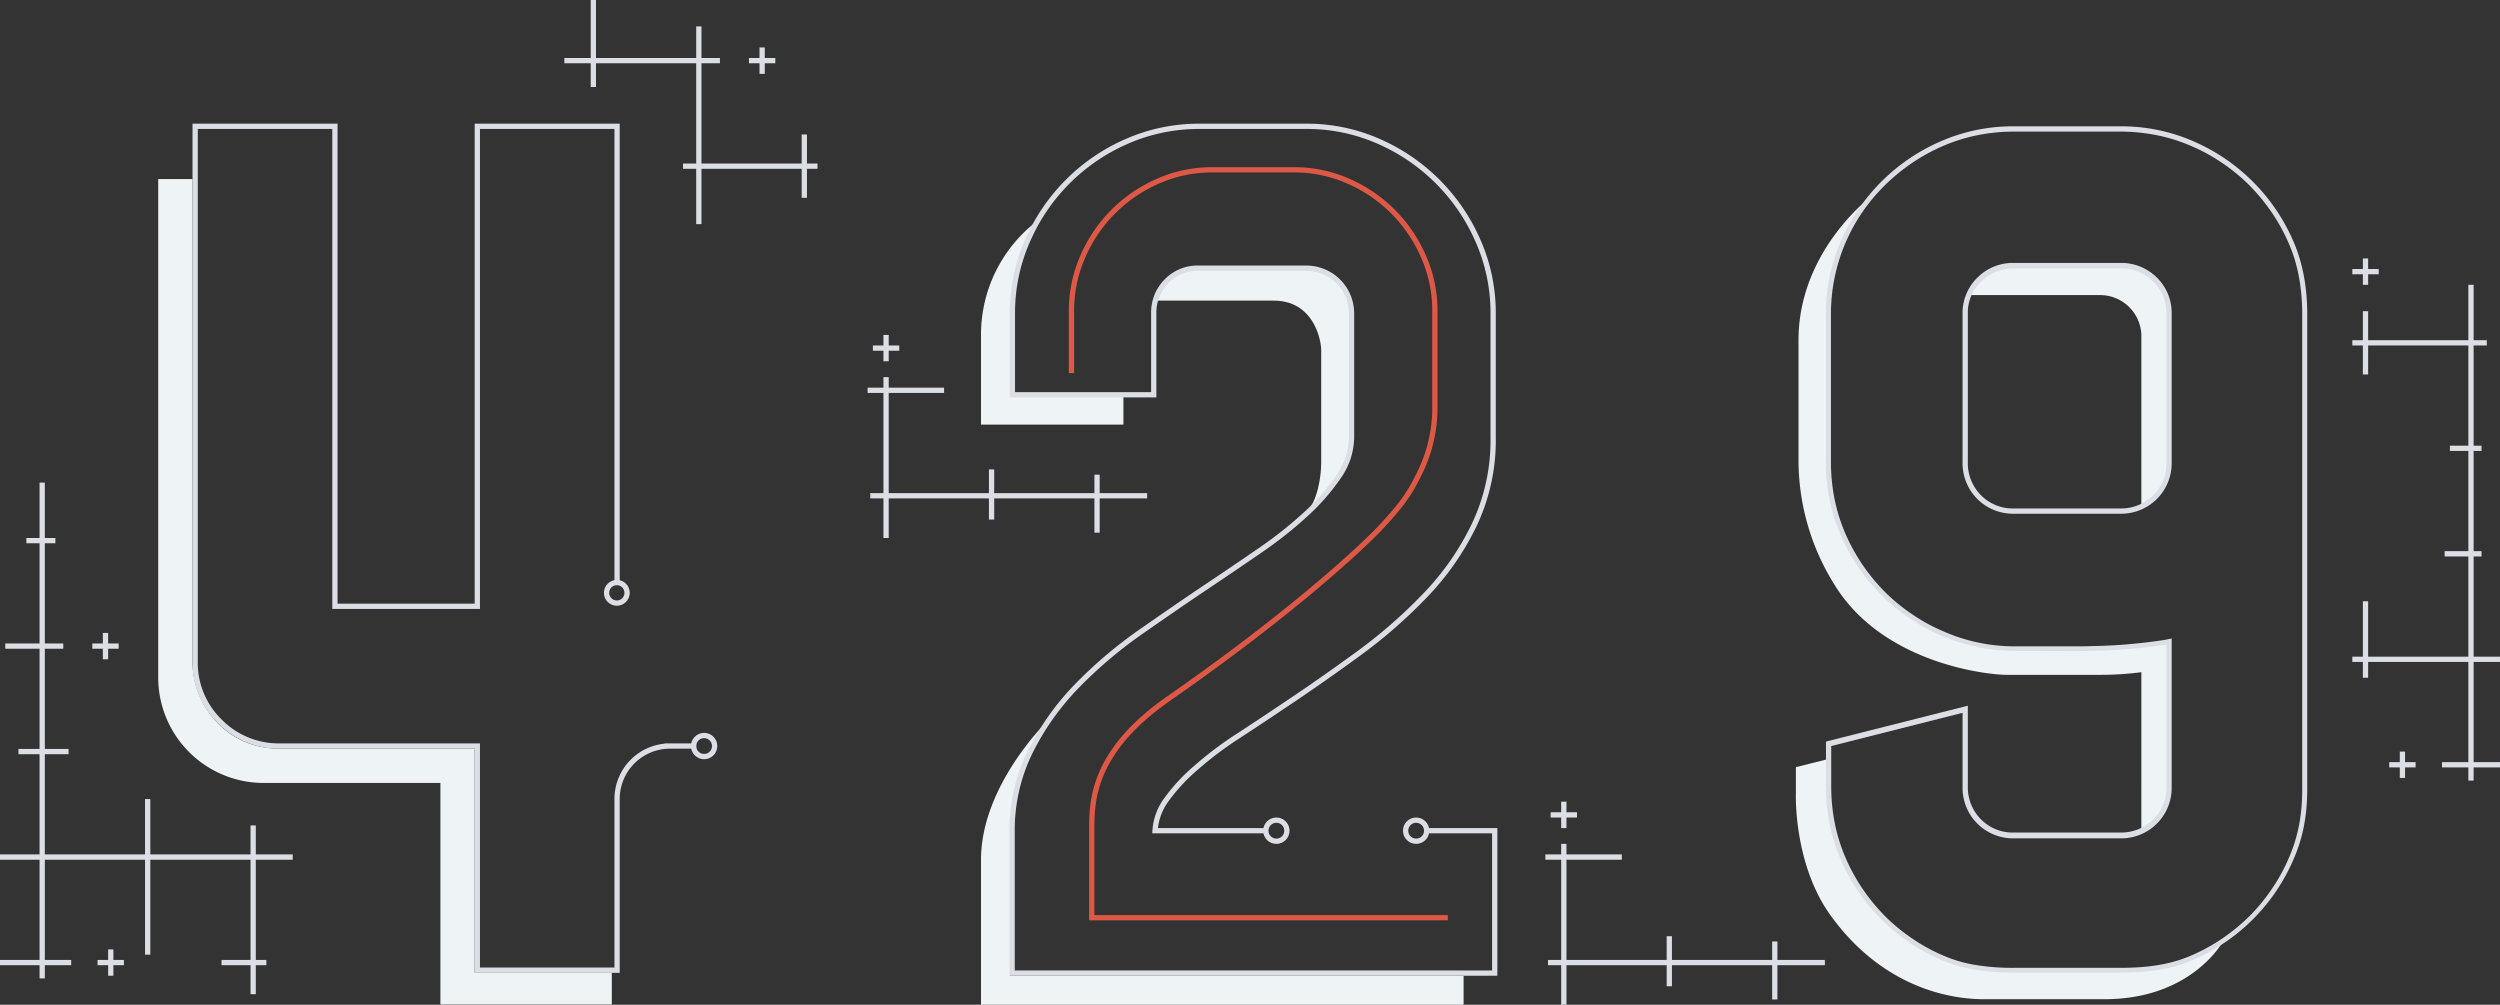 <svg xmlns="http://www.w3.org/2000/svg" width="948" height="381"><rect width="100%" height="100%" fill="#333333" stroke="none"/><path d="M372 381v-55c0-27.7 24.385-51.718 24.385-51.718s-12.125 18.791-12.125 35.491L383 370h172v11zm125-189c1.7-2 4-9 4-17v-42c0-4.7-3.2-19-18-19h-44s3.04-12.185 13.969-12.185h42.881c7.5 0 17.039 7.964 17.039 16.564v48.432c0 12.9-15.689 25.389-15.989 25.389a.309.309 0 01.1-.2zm-125-31v-34a54.207 54.207 0 0120.951-42.928S384 99.3 384 115l-1 35h43v11z" fill="#eef3f5"/><path d="M480 315h-42a22.191 22.191 0 014.4-11.9 69.34 69.34 0 0111.4-12.2 133.521 133.521 0 0116-12c6-3.9 12-7.9 18.1-12 8.7-5.8 17.7-12.1 26.9-18.8a190.744 190.744 0 0025.4-22.1 102.573 102.573 0 0018.8-26.9 74.712 74.712 0 007.2-33.2v-47.2a67.49 67.49 0 00-5.7-27.3 72.875 72.875 0 00-37.7-37.8 67.371 67.371 0 00-27.2-5.7H455a68.047 68.047 0 00-27.7 5.7 72.523 72.523 0 00-37.7 37.8 67.492 67.492 0 00-5.7 27.3v31h53.6v-31a16.769 16.769 0 014.8-12 16.3 16.3 0 0112.3-5h40.8a17.136 17.136 0 0117.1 17v47.2a26.19 26.19 0 01-4.6 14.4 80.031 80.031 0 01-12 14 152.817 152.817 0 01-17.2 13.8c-6.5 4.5-13.3 9.1-20.3 13.8-8.7 5.8-17.5 11.9-26.4 18.1a167.674 167.674 0 00-24 20.5 99.357 99.357 0 00-17.4 24.7 66.964 66.964 0 00-6.8 30.1V369h183v-54h-26" fill="none" stroke="#dbdee5" stroke-width="2"/><path d="M406.3 141.5V118a50.868 50.868 0 014.3-20.7 54.921 54.921 0 0128.5-28.6 50.181 50.181 0 0120.9-4.3h30.7a50.4 50.4 0 0120.6 4.3 54.921 54.921 0 0128.5 28.6 50.527 50.527 0 014.3 20.7v35.7a55.742 55.742 0 01-5.5 25.1c-3.6 7.5-6.2 11.6-14.2 20.3S489 233 443 265c-29.4 20.5-29 39.7-29 50v33h135" fill="none" stroke="#de5846" stroke-width="2"/><g transform="translate(479 309)" fill="none"><circle data-name="Эллипс 47" cx="5" cy="5" r="5"/><circle data-name="Эллипс 48" cx="4" cy="4" r="4" transform="translate(1 2)" stroke="#dbdee5" stroke-width="2"/></g><g transform="translate(532 309)" fill="none"><circle data-name="Эллипс 49" cx="5" cy="5" r="5"/><circle data-name="Эллипс 50" cx="4" cy="4" r="4" transform="translate(1 2)" stroke="#dbdee5" stroke-width="2"/></g><path d="M592 381v-15h-5v-2h5v-38h-6v-2h6v-4h2v4h21v2h-21v38h38v-9h2v9h38v-7h2v7h18v2h-18v13h-2v-13h-38v8h-2v-8h-38v15zm0-67v-4h-4v-2h4v-4h2v4h4v2h-4v4zM335 204v-15h-5v-2h5v-38h-6v-2h6v-4h2v4h21v2h-21v38h38v-9h2v9h38v-7h2v7h18v2h-18v13h-2v-13h-38v8h-2v-8h-38v15zm0-67v-4h-4v-2h4v-4h2v4h4v2h-4v4zm601 159v-5h-10v-2h10v-38h-38v6h-2v-6h-4v-2h4v-21h2v21h38v-38h-9v-2h9v-38h-7v-2h7v-38h-38v11h-2v-11h-4v-2h4v-11h2v11h38v-21h2v21h5v2h-5v38h3v2h-3v38h3v2h-3v38h10v2h-10v38h10v2h-10v5zm-26-1v-4h-4v-2h4v-4h2v4h4v2h-4v4zm-14-187v-4h-4v-2h4v-4h2v4h4v2h-4v4zM95 377v-11H84v-2h11v-38H57v36h-2v-36H17v38h10v2H17v5h-2v-5H0v-2h15v-38H0v-2h15v-38H7v-2h8v-38H2v-2h13v-38h-5v-2h5v-21h2v21h4v2h-4v38h7v2h-7v38h9v2h-9v38h38v-21h2v21h38v-11h2v11h14v2H97v38h4v2h-4v11zm-54-7v-4h-4v-2h4v-4h2v4h4v2h-4v4zm-2-120v-4h-4v-2h4v-4h2v4h4v2h-4v4zM264 85V64h-5v-2h5V24h-38v9h-2v-9h-10v-2h10V0h2v22h38V10h2v12h7v2h-7v38h38V51h2v11h4v2h-4v11h-2V64h-38v21zm24-57v-4h-4v-2h4v-4h2v4h4v2h-4v4z" fill="#dbdee5"/><path d="M694 346.9c-14-19.6-13-46-13-46v-10l12-3v10c0 6.1 1.5 29.122 17.1 45.322S742 367.9 759 367.9h49c24.1 0 35-11 35-11s-11.7 22-45 22h-45.6c-6.3 0-35.9-.6-58.4-32zm118-92a121.657 121.657 0 01-16 1h-35c-7.6 0-45.022-4.205-63.822-31.805A89 89 0 01682 174.9v-46c0-33.3 26.77-53.752 26.77-53.752S693 93.018 693 116.818V170.9c0 46.2 36.7 75 72 75h28c6.9 0 29-2 29-2v57c0 8.7-10 13.871-10 13.871zm0-128a15.653 15.653 0 00-16-15h-49.148s5.215-11 14.715-11H807c6.9 0 15 5.1 15 15l.627 59.73c0 10.8-10.627 16.055-10.627 16.055z" fill="#eef3f5"/><path data-name="Контур 7" d="M874.9 137.5v-18.2c0-9.6-1.5-19.2-5.3-27.8a72.728 72.728 0 00-37.9-37.9 68.174 68.174 0 00-27.8-5.7h-40.3a68.174 68.174 0 00-27.8 5.7 72.728 72.728 0 00-37.9 37.9 67.614 67.614 0 00-5.7 27.4v56.5a68.177 68.177 0 005.7 27.8 72.728 72.728 0 0037.9 37.9 69.772 69.772 0 0028.1 5.9c11.7 0 22.1.2 29 0a194.553 194.553 0 0028.5-2.4v53.8a17.2 17.2 0 01-16.9 17.5h-40.9a17.2 17.2 0 01-17.5-16.9v-31.2l-53.8 13.6v17.1a68.177 68.177 0 005.7 27.8 72.728 72.728 0 0037.9 37.9c8.6 3.8 17.9 4.9 27.9 4.9h40.4c9.9 0 19-1.1 27.6-4.9a72.727 72.727 0 0037.9-37.9c3.8-8.6 5.3-17 5.3-27V187.8m-53.5-12.5a17.2 17.2 0 01-16.9 17.5h-40.9a17.2 17.2 0 01-17.5-16.9v-57.1a16.388 16.388 0 015-12 17.122 17.122 0 0112.5-5H804a17.122 17.122 0 0112.5 5 16.01 16.01 0 015 12z" fill="none"/><path data-name="Контур 8" d="M763.7 49.9a71.467 71.467 0 00-14 1.4 65.47 65.47 0 00-13 4.1 70.971 70.971 0 00-11.8 6.5 74.671 74.671 0 00-10.2 8.4 68.2 68.2 0 00-20.4 48.6v56.5a71.483 71.483 0 001.4 14 65.48 65.48 0 004.1 13 70.963 70.963 0 006.5 11.8 74.666 74.666 0 008.4 10.2 69.068 69.068 0 0010.2 8.4 67.183 67.183 0 0011.8 6.5 65.764 65.764 0 0013.2 4.3 66.874 66.874 0 0014.1 1.5h21.1c3.3 0 5.9 0 7.9-.1a199.1 199.1 0 0028.1-2.4l2.4-.5v56.3a19.132 19.132 0 01-19.5 19.5h-40.3a19.132 19.132 0 01-19.5-19.5v-28.1l-49.8 12.6v15.5a71.463 71.463 0 001.4 14 65.47 65.47 0 004.1 13 70.961 70.961 0 006.5 11.8 74.662 74.662 0 008.4 10.2 69.069 69.069 0 0010.2 8.4 67.177 67.177 0 0011.8 6.5 50.983 50.983 0 0012.9 3.7 85.693 85.693 0 0014.1 1h40.4c11.1 0 19.4-1.5 26.8-4.7a70.969 70.969 0 0011.8-6.5 74.665 74.665 0 0010.2-8.4 69.066 69.066 0 008.4-10.2 67.188 67.188 0 006.5-11.8c3.5-8 5.1-16.1 5.1-26.2V119.3c0-10.2-1.7-19.3-5.1-27a70.961 70.961 0 00-6.5-11.8 74.672 74.672 0 00-8.4-10.2 69.07 69.07 0 00-10.2-8.4 67.182 67.182 0 00-11.8-6.5 65.477 65.477 0 00-13-4.1 71.472 71.472 0 00-14-1.4h-40.3M804 194.8h-40.3a19.132 19.132 0 01-19.5-19.5v-56.5a18.749 18.749 0 015.6-13.5 19 19 0 0113.9-5.6H804a19 19 0 0113.9 5.6 18.584 18.584 0 015.6 13.5v56.5a19.132 19.132 0 01-19.5 19.5M763.7 47.9H804a68.121 68.121 0 0127.8 5.7 72.708 72.708 0 0137.8 37.8c3.8 8.6 5.3 18.2 5.3 27.8v179.9c0 9.9-1.5 18.4-5.3 27a72.707 72.707 0 01-37.8 37.8c-8.6 3.8-17.7 4.9-27.6 4.9h-40.4c-9.9 0-19.3-1.1-27.9-4.9a72.708 72.708 0 01-37.8-37.8 68.121 68.121 0 01-5.7-27.8v-17.1l53.8-13.6v30.6a17.2 17.2 0 005 12.5 16.808 16.808 0 0012.5 5H804a17.2 17.2 0 0012.5-5 16.808 16.808 0 005-12.5v-53.8a208.58 208.58 0 01-28.5 2.4c-2.3.1-5 .1-8 .1-6 0-13.2-.1-21-.1a69.678 69.678 0 01-28.1-5.9 72.708 72.708 0 01-37.8-37.8 68.12 68.12 0 01-5.7-27.8v-56.5a67.615 67.615 0 015.7-27.4 72.708 72.708 0 0137.8-37.8 68.118 68.118 0 0127.8-5.7zM804 192.8a17.2 17.2 0 0012.5-5 16.808 16.808 0 005-12.5v-56.5a16.388 16.388 0 00-5-12 16.809 16.809 0 00-12.5-5h-40.3a17.2 17.2 0 00-12.5 5 16.321 16.321 0 00-5 12v56.5a17.2 17.2 0 005 12.5 16.808 16.808 0 0012.5 5z" fill="#dbdee5"/><circle data-name="Эллипс 39" cx="5" cy="5" r="5" fill="none" transform="translate(871 136.9)"/><circle data-name="Эллипс 41" cx="5" cy="5" r="5" fill="none" transform="translate(871 179.9)"/><path d="M132 296.9h-32a39.989 39.989 0 01-40-40v-189h13v183c0 16.3 12.7 33 33 33h74v85h52v12h-65v-84z" fill="#eef3f5"/><path d="M234 220.4V47.9h-53v182h-54v-182H74v203.2a30.981 30.981 0 009.3 22.4 31.354 31.354 0 0022.7 9.4h75v85h53v-65.1m0 8.1v-8a20.059 20.059 0 0120-20h6m-8 0h12" fill="none" stroke="#dbdee5" stroke-width="2"/><g transform="translate(262 278.9)" fill="none"><circle data-name="Эллипс 1" cx="5" cy="5" r="5"/><circle data-name="Эллипс 2" cx="4" cy="4" r="4" transform="translate(1)" stroke="#dbdee5" stroke-width="2"/></g><g transform="translate(230 219.9)" fill="none"><circle data-name="Эллипс 3" cx="4.9" cy="4.9" r="4.9"/><circle data-name="Эллипс 4" cx="3.9" cy="3.9" r="3.9" transform="translate(0 1)" stroke="#dbdee5" stroke-width="2"/></g></svg>